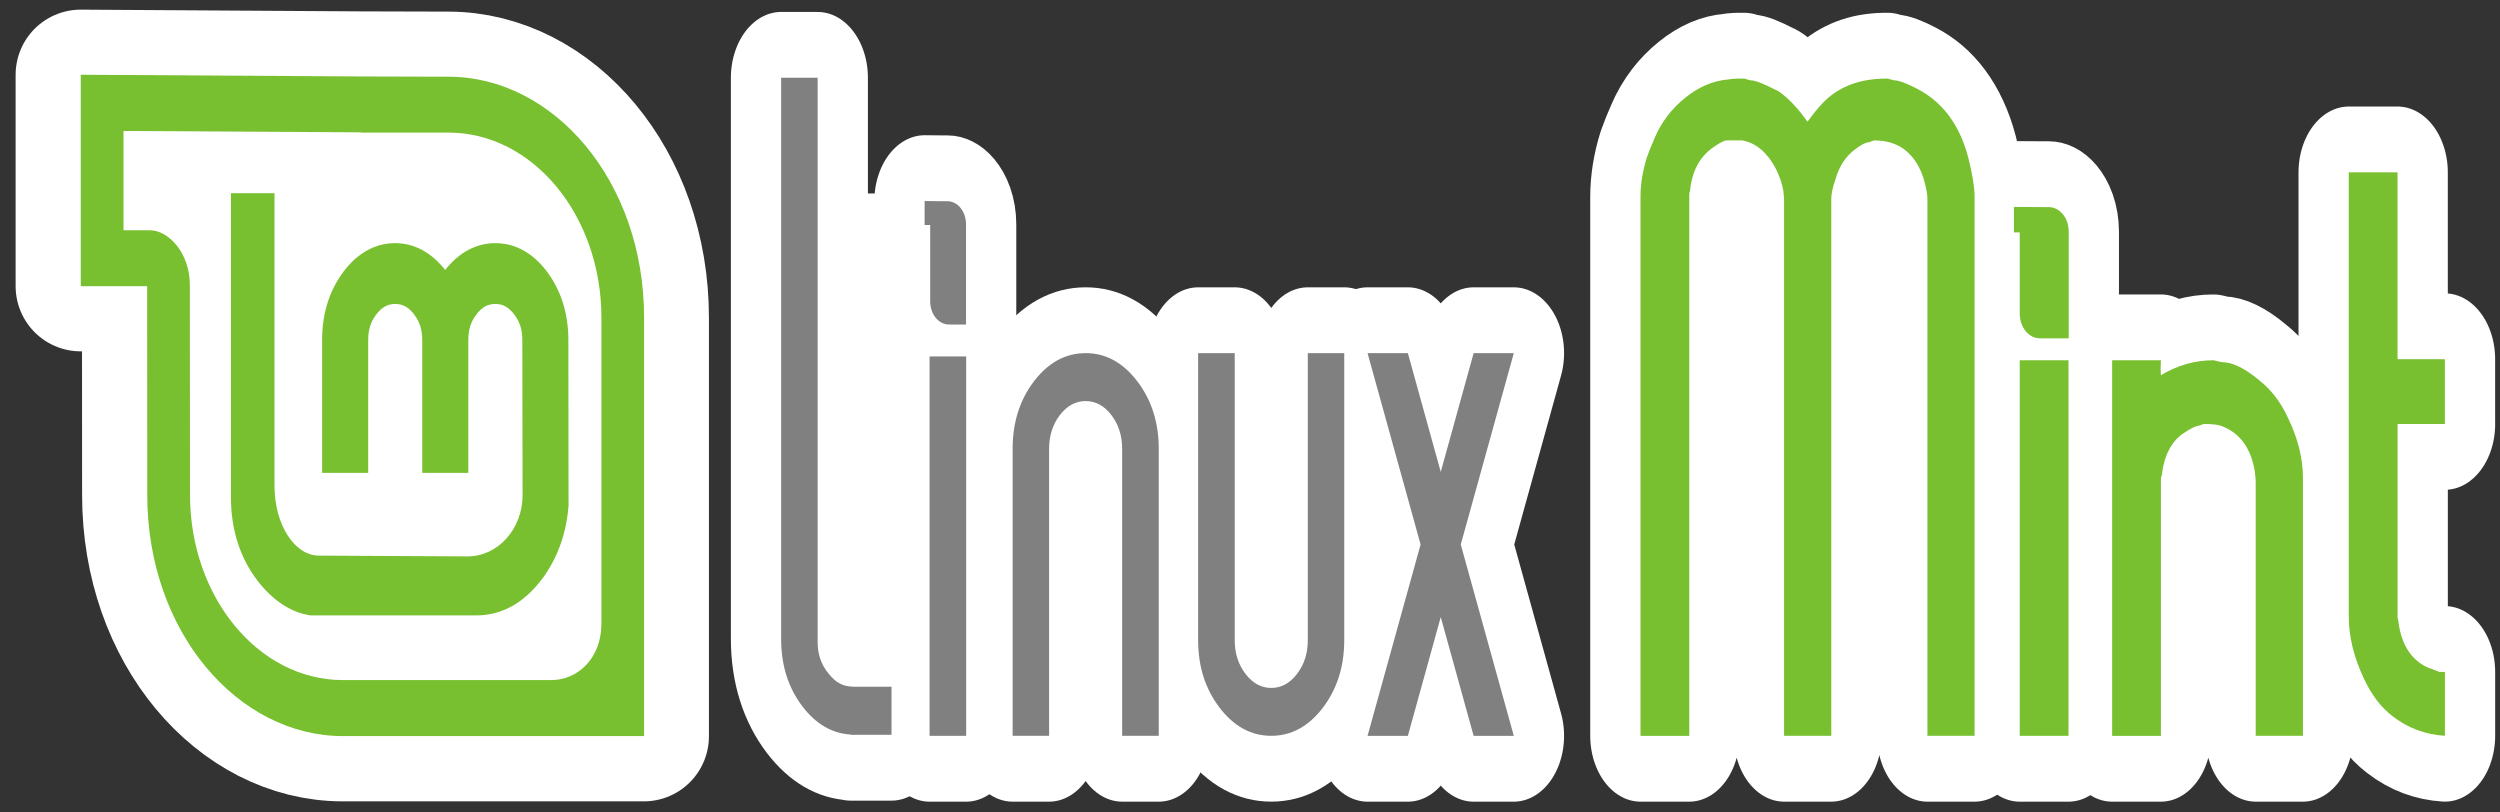 <?xml version="1.0" encoding="UTF-8" standalone="no"?>
<!-- Created with Inkscape (http://www.inkscape.org/) -->

<svg
   xmlns:dc="http://purl.org/dc/elements/1.1/"
   xmlns:cc="http://creativecommons.org/ns#"
   xmlns:rdf="http://www.w3.org/1999/02/22-rdf-syntax-ns#"
   xmlns:svg="http://www.w3.org/2000/svg"
   xmlns="http://www.w3.org/2000/svg"
   xmlns:xlink="http://www.w3.org/1999/xlink"
   xmlns:sodipodi="http://sodipodi.sourceforge.net/DTD/sodipodi-0.dtd"
   xmlns:inkscape="http://www.inkscape.org/namespaces/inkscape"
   version="1.0"
   width="240"
   height="78"
   id="svg2619"
   inkscape:version="0.91 r13725"
   sodipodi:docname="LinuxMint_Logo-flat-03.svg"
   inkscape:export-filename="/home/sebastien/Sources/grub-themes/Grub2-theme-Sunshine-LinuxMint-master/Sunshine-LinuxMint/LinuxMint_Logo-flat-03.png"
   inkscape:export-xdpi="90"
   inkscape:export-ydpi="90">
  <rect width="100%" height="100%" fill="#333333" stroke="none"/>
  <sodipodi:namedview
     pagecolor="#5b8bed"
     bordercolor="#666666"
     borderopacity="1"
     objecttolerance="10"
     gridtolerance="10"
     guidetolerance="10"
     inkscape:pageopacity="0"
     inkscape:pageshadow="2"
     inkscape:window-width="1024"
     inkscape:window-height="550"
     id="namedview69"
     showgrid="false"
     inkscape:zoom="3"
     inkscape:cx="164.32278"
     inkscape:cy="37.24789"
     inkscape:window-x="0"
     inkscape:window-y="0"
     inkscape:window-maximized="1"
     inkscape:current-layer="svg2619"
     showguides="true"
     inkscape:guide-bbox="true"
     fit-margin-top="1"
     fit-margin-left="2"
     fit-margin-right="2"
     fit-margin-bottom="1"
     showborder="true"
     inkscape:showpageshadow="false">
    <sodipodi:guide
       position="-463.79,-92.002"
       orientation="0,1"
       id="guide4405" />
  </sodipodi:namedview>
  <title
     id="title3079">Linux Mint Official Logo</title>
  <defs
     id="defs2621">
    <linearGradient
       id="linearGradient3431">
      <stop
         id="stop3433"
         style="stop-color:#3d3d3d;stop-opacity:1"
         offset="0" />
      <stop
         id="stop3435"
         style="stop-color:#000000;stop-opacity:0.114"
         offset="1" />
    </linearGradient>
    <linearGradient
       id="linearGradient3312">
      <stop
         id="stop3314"
         style="stop-color:#c7f994;stop-opacity:1"
         offset="0" />
      <stop
         id="stop3316"
         style="stop-color:#87cf3e;stop-opacity:1"
         offset="1" />
    </linearGradient>
    <filter
       id="filter3291"
       style="color-interpolation-filters:sRGB">
      <feGaussianBlur
         id="feGaussianBlur3293"
         stdDeviation="0.401" />
    </filter>
    <filter
       id="filter3546"
       style="color-interpolation-filters:sRGB">
      <feGaussianBlur
         id="feGaussianBlur3548"
         stdDeviation="0.16" />
    </filter>
    <linearGradient
       x1="70.492"
       y1="416.389"
       x2="113.642"
       y2="375.88"
       id="linearGradient4136"
       xlink:href="#linearGradient3431"
       gradientUnits="userSpaceOnUse"
       gradientTransform="translate(0,80)"
       spreadMethod="pad" />
    <filter
       id="filter3469"
       style="color-interpolation-filters:sRGB">
      <feGaussianBlur
         id="feGaussianBlur3471"
         stdDeviation="2.712" />
    </filter>
    <linearGradient
       x1="61.429"
       y1="362.143"
       x2="116.429"
       y2="408.571"
       id="linearGradient3538"
       xlink:href="#linearGradient3312"
       gradientUnits="userSpaceOnUse"
       gradientTransform="matrix(2.684,0,0,2.684,-89.866,-904.323)" />
    <filter
       id="filter3573"
       style="color-interpolation-filters:sRGB">
      <feGaussianBlur
         id="feGaussianBlur3575"
         stdDeviation="1.628" />
    </filter>
    <filter
       id="filter3965"
       style="color-interpolation-filters:sRGB">
      <feGaussianBlur
         id="feGaussianBlur3967"
         stdDeviation="2.474" />
    </filter>
    <filter
       id="filter4006"
       style="color-interpolation-filters:sRGB">
      <feGaussianBlur
         id="feGaussianBlur4008"
         stdDeviation="1.65" />
    </filter>
    <filter
       id="filter4135"
       style="color-interpolation-filters:sRGB">
      <feGaussianBlur
         id="feGaussianBlur4137"
         stdDeviation="0.747" />
    </filter>
  </defs>
  <g
     id="g4201">
    <g
       transform="matrix(0.772,0,0,1.011,-360.378,-109.064)"
       id="g4645"
       style="fill:#ffffff;fill-opacity:1;stroke:#ffffff;stroke-width:12.5;stroke-linejoin:round;stroke-miterlimit:4;stroke-dasharray:none;stroke-opacity:1">
      <path
         inkscape:connector-curvature="0"
         style="display:inline;fill:#ffffff;fill-opacity:1;fill-rule:evenodd;stroke:#ffffff;stroke-width:12.5;stroke-linejoin:round;stroke-miterlimit:4;stroke-dasharray:none;stroke-opacity:1"
         id="path4647"
         d="m 712.359,177.748 -5.87,0 0,-51.013 c 0,-0.346 -0.115,-0.89 -0.363,-1.599 -0.478,-1.368 -1.336,-2.407 -2.589,-3.116 -1.006,-0.544 -2.226,-0.808 -3.644,-0.808 -0.066,0 -0.181,0.033 -0.363,0.082 -0.181,0.066 -0.297,0.099 -0.363,0.099 -0.346,0 -0.89,0.214 -1.599,0.627 -1.187,0.643 -2.028,1.599 -2.506,2.852 -0.346,0.775 -0.528,1.401 -0.528,1.863 l 0,51.013 -5.87,0 0,-51.013 c 0,-0.05 -0.033,-0.313 -0.099,-0.791 -0.181,-0.725 -0.511,-1.434 -0.989,-2.143 -1.072,-1.484 -2.424,-2.358 -4.105,-2.589 0.181,0 -0.231,0 -1.237,0 -0.066,0 -0.181,0 -0.363,0 -0.181,0 -0.297,0 -0.346,0 -0.297,0 -0.841,0.214 -1.616,0.627 -1.731,0.89 -2.704,2.292 -2.951,4.204 -0.05,0.066 -0.082,0.148 -0.082,0.264 l 0,51.442 -6.067,0 0,-51.178 c 0,-1.187 0.264,-2.44 0.791,-3.743 0.247,-0.544 0.577,-1.154 0.989,-1.88 0.824,-1.484 2.094,-2.753 3.792,-3.792 1.682,-1.039 3.462,-1.616 5.309,-1.731 0.462,-0.066 1.121,-0.099 1.962,-0.082 0.049,-0.017 0.198,0.017 0.445,0.082 0.231,0.049 0.379,0.082 0.445,0.082 0.528,0 1.533,0.297 3.034,0.89 0.231,0.066 0.495,0.181 0.791,0.363 1.022,0.594 2.094,1.484 3.215,2.671 0.956,-1.006 1.781,-1.748 2.506,-2.226 1.896,-1.253 4.369,-1.88 7.387,-1.863 0.066,-0.017 0.214,0.017 0.445,0.082 0.247,0.049 0.396,0.082 0.462,0.082 0.528,0 1.484,0.264 2.852,0.808 3.149,1.253 5.26,3.413 6.331,6.513 0.528,1.599 0.791,2.852 0.791,3.743 l 0,51.178 0,0 0,0 z" />
      <polygon
         style="display:inline;fill:#ffffff;fill-opacity:1;fill-rule:evenodd;stroke:#ffffff;stroke-width:6.065;stroke-linejoin:round;stroke-miterlimit:4;stroke-dasharray:none;stroke-opacity:1"
         id="polygon4649"
         transform="matrix(2.061,0,0,2.061,453.155,93.331)"
         points="131.432,23.656 131.432,40.96 128.488,40.96 128.488,23.656 128.488,23.656 " />
      <path
         inkscape:connector-curvature="0"
         style="display:inline;fill:#ffffff;fill-opacity:1;fill-rule:evenodd;stroke:#ffffff;stroke-width:12.5;stroke-linejoin:round;stroke-miterlimit:4;stroke-dasharray:none;stroke-opacity:1"
         id="path4651"
         d="m 753.183,177.748 -5.87,0 0,-24.171 c 0,-0.115 -0.035,-0.412 -0.099,-0.89 -0.478,-2.259 -1.863,-3.71 -4.188,-4.369 -0.363,-0.115 -1.074,-0.181 -2.143,-0.181 -0.066,0 -0.198,0.033 -0.396,0.099 -0.214,0.066 -0.311,0.082 -0.311,0.082 -0.299,0 -0.876,0.214 -1.698,0.627 -1.616,0.775 -2.556,2.143 -2.852,4.105 -0.066,0.066 -0.101,0.148 -0.101,0.264 l 0,24.435 -6.065,0 0,-35.663 6.065,0 c -0.047,0.546 -0.047,1.006 0,1.418 2.044,-0.94 4.223,-1.418 6.548,-1.418 0.064,0 0.229,0.035 0.544,0.101 0.299,0.047 0.478,0.08 0.528,0.08 1.253,0 2.788,0.561 4.567,1.698 1.502,0.892 2.706,2.077 3.594,3.563 1.253,1.962 1.88,3.875 1.88,5.705 l 0,24.515 -0.002,0 z" />
      <path
         inkscape:connector-curvature="0"
         style="display:inline;fill:#ffffff;fill-opacity:1;fill-rule:evenodd;stroke:#ffffff;stroke-width:12.5;stroke-linejoin:round;stroke-miterlimit:4;stroke-dasharray:none;stroke-opacity:1"
         id="path4653"
         d="m 770.841,148.136 -5.886,0 0,18.384 c 0.066,0.165 0.132,0.445 0.181,0.791 0.429,1.913 1.585,3.217 3.479,3.924 0.412,0.115 0.643,0.181 0.709,0.181 0.066,0 0.082,0.033 0.082,0.082 0,0 0.033,0 0.099,0 0.066,0 0.181,0.033 0.363,0.099 0.165,0.066 0.299,0.082 0.346,0.082 0.066,0 0.165,0 0.313,0 0.148,0 0.247,0 0.313,0 l 0,6.067 c -2.442,-0.117 -4.617,-0.742 -6.513,-1.863 -1.434,-0.841 -2.622,-2.028 -3.563,-3.578 -1.251,-2.011 -1.878,-3.99 -1.878,-5.884 l 0,-42.178 6.065,0 0,17.741 5.886,0 0,6.15 0.002,0 0,0 z" />
      <path
         inkscape:connector-curvature="0"
         style="display:inline;fill:#ffffff;fill-opacity:1;fill-rule:evenodd;stroke:#ffffff;stroke-width:12.5;stroke-linejoin:round;stroke-miterlimit:4;stroke-dasharray:none;stroke-opacity:1"
         id="path4655"
         d="m 720.444,140 c -1.298,0 -2.474,-1 -2.474,-2.351 l 0,-0.579 0,0 0,-7.124 -0.719,0 0,-2.421 3.773,0.018 0.561,0 c 1.316,0 2.474,0.983 2.474,2.334 l 0,10.124 -3.615,0 0,0 0,0 z" />
    </g>
    <rect
       y="17.339"
       x="177.877"
       height="52.47"
       width="4.666"
       id="rect4657"
       style="fill:#ffffff;fill-opacity:1;stroke:none;stroke-width:12.5;stroke-linecap:round;stroke-linejoin:round;stroke-miterlimit:4;stroke-dasharray:none;stroke-opacity:1" />
    <rect
       y="43.667"
       x="209.333"
       height="26"
       width="5"
       id="rect3392"
       style="fill:#ffffff;fill-opacity:1;stroke:none;stroke-width:12.5;stroke-linecap:round;stroke-linejoin:round;stroke-miterlimit:4;stroke-dasharray:none;stroke-opacity:1" />
  </g>
  <g
     id="g4670"
     transform="matrix(0.772,0,0,1.011,-360.378,-109.064)">
    <g
       style="fill:#ffffff;fill-opacity:1;stroke:#ffffff;stroke-width:12.5;stroke-linejoin:round;stroke-miterlimit:4;stroke-dasharray:none;stroke-opacity:1"
       id="g4631">
      <polygon
         points="64.168,23.48 66.376,23.48 66.376,40.96 64.168,40.96 64.168,23.48 "
         transform="matrix(2.061,0,0,2.061,450.155,93.331)"
         id="polygon4633"
         style="display:inline;fill:#ffffff;fill-opacity:1;fill-rule:evenodd;stroke:#ffffff;stroke-width:6.065;stroke-linejoin:round;stroke-miterlimit:4;stroke-dasharray:none;stroke-opacity:1" />
      <path
         d="m 610.905,177.748 -4.551,0 0,-27.254 c 0,-1.237 -0.445,-2.308 -1.336,-3.199 -0.89,-0.89 -1.962,-1.333 -3.199,-1.333 -1.253,0 -2.325,0.445 -3.215,1.333 -0.89,0.89 -1.336,1.962 -1.336,3.199 l 0,27.254 -4.534,0 0,-27.254 c 0,-2.49 0.874,-4.633 2.655,-6.412 1.781,-1.781 3.924,-2.673 6.43,-2.673 2.49,0 4.633,0.892 6.414,2.673 1.781,1.779 2.671,3.922 2.671,6.412 l 0,27.254 0,0 z"
         id="path4635"
         style="display:inline;fill:#ffffff;fill-opacity:1;fill-rule:evenodd;stroke:#ffffff;stroke-width:12.5;stroke-linejoin:round;stroke-miterlimit:4;stroke-dasharray:none;stroke-opacity:1"
         inkscape:connector-curvature="0" />
      <path
         d="m 633.971,168.662 c 0,2.506 -0.89,4.633 -2.655,6.414 -1.781,1.779 -3.924,2.671 -6.43,2.671 -2.49,0 -4.633,-0.892 -6.414,-2.671 -1.781,-1.781 -2.671,-3.908 -2.671,-6.414 l 0,-27.252 4.551,0 0,27.254 c 0,1.253 0.445,2.308 1.336,3.199 0.89,0.892 1.962,1.336 3.199,1.336 1.253,0 2.325,-0.445 3.215,-1.336 0.89,-0.89 1.335,-1.943 1.335,-3.199 l 0,-27.254 4.534,0 0,27.252 0,0 z"
         id="path4637"
         style="display:inline;fill:#ffffff;fill-opacity:1;fill-rule:evenodd;stroke:#ffffff;stroke-width:12.5;stroke-linejoin:round;stroke-miterlimit:4;stroke-dasharray:none;stroke-opacity:1"
         inkscape:connector-curvature="0" />
      <polygon
         points="92.056,40.96 89.624,40.96 92.824,32.144 89.624,23.328 92.056,23.328 94.04,28.8 96.024,23.328 98.448,23.328 95.248,32.144 98.448,40.96 98.448,40.96 96.024,40.96 94.04,35.488 "
         transform="matrix(2.061,0,0,2.061,452.155,93.331)"
         id="polygon4639"
         style="display:inline;fill:#ffffff;fill-opacity:1;fill-rule:evenodd;stroke:#ffffff;stroke-width:6.065;stroke-linejoin:round;stroke-miterlimit:4;stroke-dasharray:none;stroke-opacity:1" />
      <path
         d="m 584.789,138.689 c -1.22,0 -2.308,-0.94 -2.308,-2.209 l 0,-0.544 0,0 0,-6.694 -0.692,0 0,-2.275 2.313,0.017 0.528,0 c 1.22,0 2.308,0.923 2.308,2.193 l 0,9.513 -2.148,0 0,0 0,0 z"
         id="path4641"
         style="display:inline;fill:#ffffff;fill-opacity:1;fill-rule:evenodd;stroke:#ffffff;stroke-width:12.5;stroke-linejoin:round;stroke-miterlimit:4;stroke-dasharray:none;stroke-opacity:1"
         inkscape:connector-curvature="0" />
      <path
         d="m 563.948,115.26 0,53.287 c 0,2.506 0.878,4.638 2.659,6.419 1.673,1.671 3.677,2.557 5.989,2.659 l 0,0.027 0.457,0 4.62,0 0,-4.566 -4.62,0 c -1.484,0 -2.333,-0.421 -3.223,-1.262 -0.89,-0.822 -1.343,-1.811 -1.343,-2.981 l 0,-53.582 -4.539,0 z"
         id="path4643"
         style="display:inline;fill:#ffffff;fill-opacity:1;fill-rule:evenodd;stroke:#ffffff;stroke-width:12.5;stroke-linejoin:round;stroke-miterlimit:4;stroke-dasharray:none;stroke-opacity:1"
         inkscape:connector-curvature="0" />
    </g>
    <rect
       y="126.25"
       x="573.25"
       height="41.5"
       width="4"
       id="rect4668"
       style="fill:#ffffff;fill-opacity:1;stroke:none;stroke-width:12.5;stroke-linecap:round;stroke-linejoin:round;stroke-miterlimit:4;stroke-dasharray:none;stroke-opacity:1" />
  </g>
  <g
     id="g4623"
     transform="matrix(0.772,0,0,1.011,-360.378,-109.064)">
    <polygon
       points="64.168,23.48 66.376,23.48 66.376,40.96 64.168,40.96 64.168,23.48 "
       transform="matrix(2.061,0,0,2.061,450.155,93.331)"
       id="polygon2586"
       style="display:inline;fill:#808080;fill-opacity:1;fill-rule:evenodd;stroke:#78c02f;stroke-width:0;stroke-miterlimit:4;stroke-dasharray:none;stroke-opacity:1" />
    <path
       d="m 610.905,177.748 -4.551,0 0,-27.254 c 0,-1.237 -0.445,-2.308 -1.336,-3.199 -0.89,-0.89 -1.962,-1.333 -3.199,-1.333 -1.253,0 -2.325,0.445 -3.215,1.333 -0.89,0.89 -1.336,1.962 -1.336,3.199 l 0,27.254 -4.534,0 0,-27.254 c 0,-2.49 0.874,-4.633 2.655,-6.412 1.781,-1.781 3.924,-2.673 6.43,-2.673 2.49,0 4.633,0.892 6.414,2.673 1.781,1.779 2.671,3.922 2.671,6.412 l 0,27.254 0,0 z"
       id="path2588"
       style="display:inline;fill:#808080;fill-opacity:1;fill-rule:evenodd;stroke:#78c02f;stroke-width:0;stroke-miterlimit:4;stroke-dasharray:none;stroke-opacity:1"
       inkscape:connector-curvature="0" />
    <path
       d="m 633.971,168.662 c 0,2.506 -0.89,4.633 -2.655,6.414 -1.781,1.779 -3.924,2.671 -6.43,2.671 -2.49,0 -4.633,-0.892 -6.414,-2.671 -1.781,-1.781 -2.671,-3.908 -2.671,-6.414 l 0,-27.252 4.551,0 0,27.254 c 0,1.253 0.445,2.308 1.336,3.199 0.89,0.892 1.962,1.336 3.199,1.336 1.253,0 2.325,-0.445 3.215,-1.336 0.89,-0.89 1.335,-1.943 1.335,-3.199 l 0,-27.254 4.534,0 0,27.252 0,0 z"
       id="path2590"
       style="display:inline;fill:#808080;fill-opacity:1;fill-rule:evenodd;stroke:#78c02f;stroke-width:0;stroke-miterlimit:4;stroke-dasharray:none;stroke-opacity:1"
       inkscape:connector-curvature="0" />
    <polygon
       points="92.056,40.96 89.624,40.96 92.824,32.144 89.624,23.328 92.056,23.328 94.04,28.8 96.024,23.328 98.448,23.328 95.248,32.144 98.448,40.96 98.448,40.96 96.024,40.96 94.04,35.488 "
       transform="matrix(2.061,0,0,2.061,452.155,93.331)"
       id="polygon2592"
       style="display:inline;fill:#808080;fill-opacity:1;fill-rule:evenodd;stroke:#78c02f;stroke-width:0;stroke-miterlimit:4;stroke-dasharray:none;stroke-opacity:1" />
    <path
       d="m 584.789,138.689 c -1.22,0 -2.308,-0.94 -2.308,-2.209 l 0,-0.544 0,0 0,-6.694 -0.692,0 0,-2.275 2.313,0.017 0.528,0 c 1.22,0 2.308,0.923 2.308,2.193 l 0,9.513 -2.148,0 0,0 0,0 z"
       id="path2602"
       style="display:inline;fill:#808080;fill-opacity:1;fill-rule:evenodd;stroke:#78c02f;stroke-width:0;stroke-miterlimit:4;stroke-dasharray:none;stroke-opacity:1"
       inkscape:connector-curvature="0" />
    <path
       d="m 563.948,115.26 0,53.287 c 0,2.506 0.878,4.638 2.659,6.419 1.673,1.671 3.677,2.557 5.989,2.659 l 0,0.027 0.457,0 4.62,0 0,-4.566 -4.62,0 c -1.484,0 -2.333,-0.421 -3.223,-1.262 -0.89,-0.822 -1.343,-1.811 -1.343,-2.981 l 0,-53.582 -4.539,0 z"
       id="polygon3803"
       style="display:inline;fill:#808080;fill-opacity:1;fill-rule:evenodd;stroke:#78c02f;stroke-width:0;stroke-miterlimit:4;stroke-dasharray:none;stroke-opacity:1"
       inkscape:connector-curvature="0" />
  </g>
  <g
     id="g4587"
     style="fill:#78c02f;fill-opacity:1;stroke:none"
     transform="matrix(0.772,0,0,1.011,-360.378,-109.064)">
    <path
       inkscape:connector-curvature="0"
       style="display:inline;fill:#78c02f;fill-opacity:1;fill-rule:evenodd;stroke:none"
       id="path2594"
       d="m 712.359,177.748 -5.87,0 0,-51.013 c 0,-0.346 -0.115,-0.89 -0.363,-1.599 -0.478,-1.368 -1.336,-2.407 -2.589,-3.116 -1.006,-0.544 -2.226,-0.808 -3.644,-0.808 -0.066,0 -0.181,0.033 -0.363,0.082 -0.181,0.066 -0.297,0.099 -0.363,0.099 -0.346,0 -0.89,0.214 -1.599,0.627 -1.187,0.643 -2.028,1.599 -2.506,2.852 -0.346,0.775 -0.528,1.401 -0.528,1.863 l 0,51.013 -5.87,0 0,-51.013 c 0,-0.05 -0.033,-0.313 -0.099,-0.791 -0.181,-0.725 -0.511,-1.434 -0.989,-2.143 -1.072,-1.484 -2.424,-2.358 -4.105,-2.589 0.181,0 -0.231,0 -1.237,0 -0.066,0 -0.181,0 -0.363,0 -0.181,0 -0.297,0 -0.346,0 -0.297,0 -0.841,0.214 -1.616,0.627 -1.731,0.89 -2.704,2.292 -2.951,4.204 -0.05,0.066 -0.082,0.148 -0.082,0.264 l 0,51.442 -6.067,0 0,-51.178 c 0,-1.187 0.264,-2.44 0.791,-3.743 0.247,-0.544 0.577,-1.154 0.989,-1.88 0.824,-1.484 2.094,-2.753 3.792,-3.792 1.682,-1.039 3.462,-1.616 5.309,-1.731 0.462,-0.066 1.121,-0.099 1.962,-0.082 0.049,-0.017 0.198,0.017 0.445,0.082 0.231,0.049 0.379,0.082 0.445,0.082 0.528,0 1.533,0.297 3.034,0.89 0.231,0.066 0.495,0.181 0.791,0.363 1.022,0.594 2.094,1.484 3.215,2.671 0.956,-1.006 1.781,-1.748 2.506,-2.226 1.896,-1.253 4.369,-1.88 7.387,-1.863 0.066,-0.017 0.214,0.017 0.445,0.082 0.247,0.049 0.396,0.082 0.462,0.082 0.528,0 1.484,0.264 2.852,0.808 3.149,1.253 5.26,3.413 6.331,6.513 0.528,1.599 0.791,2.852 0.791,3.743 l 0,51.178 0,0 0,0 z" />
    <polygon
       style="display:inline;fill:#78c02f;fill-opacity:1;fill-rule:evenodd;stroke:none"
       id="polygon2596"
       transform="matrix(2.061,0,0,2.061,453.155,93.331)"
       points="128.488,23.656 128.488,23.656 131.432,23.656 131.432,40.96 128.488,40.96 " />
    <path
       inkscape:connector-curvature="0"
       style="display:inline;fill:#78c02f;fill-opacity:1;fill-rule:evenodd;stroke:none"
       id="path2598"
       d="m 753.183,177.748 -5.87,0 0,-24.171 c 0,-0.115 -0.035,-0.412 -0.099,-0.89 -0.478,-2.259 -1.863,-3.71 -4.188,-4.369 -0.363,-0.115 -1.074,-0.181 -2.143,-0.181 -0.066,0 -0.198,0.033 -0.396,0.099 -0.214,0.066 -0.311,0.082 -0.311,0.082 -0.299,0 -0.876,0.214 -1.698,0.627 -1.616,0.775 -2.556,2.143 -2.852,4.105 -0.066,0.066 -0.101,0.148 -0.101,0.264 l 0,24.435 -6.065,0 0,-35.663 6.065,0 c -0.047,0.546 -0.047,1.006 0,1.418 2.044,-0.94 4.223,-1.418 6.548,-1.418 0.064,0 0.229,0.035 0.544,0.101 0.299,0.047 0.478,0.08 0.528,0.08 1.253,0 2.788,0.561 4.567,1.698 1.502,0.892 2.706,2.077 3.594,3.563 1.253,1.962 1.88,3.875 1.88,5.705 l 0,24.515 -0.002,0 z" />
    <path
       inkscape:connector-curvature="0"
       style="display:inline;fill:#78c02f;fill-opacity:1;fill-rule:evenodd;stroke:none"
       id="path2600"
       d="m 770.841,148.136 -5.886,0 0,18.384 c 0.066,0.165 0.132,0.445 0.181,0.791 0.429,1.913 1.585,3.217 3.479,3.924 0.412,0.115 0.643,0.181 0.709,0.181 0.066,0 0.082,0.033 0.082,0.082 0,0 0.033,0 0.099,0 0.066,0 0.181,0.033 0.363,0.099 0.165,0.066 0.299,0.082 0.346,0.082 0.066,0 0.165,0 0.313,0 0.148,0 0.247,0 0.313,0 l 0,6.067 c -2.442,-0.117 -4.617,-0.742 -6.513,-1.863 -1.434,-0.841 -2.622,-2.028 -3.563,-3.578 -1.251,-2.011 -1.878,-3.99 -1.878,-5.884 l 0,-42.178 6.065,0 0,17.741 5.886,0 0,6.15 0.002,0 0,0 z" />
    <path
       inkscape:connector-curvature="0"
       style="display:inline;fill:#78c02f;fill-opacity:1;fill-rule:evenodd;stroke:none"
       id="path2604"
       d="m 720.444,140 c -1.298,0 -2.474,-1 -2.474,-2.351 l 0,-0.579 0,0 0,-7.124 -0.719,0 0,-2.421 3.773,0.018 0.561,0 c 1.316,0 2.474,0.983 2.474,2.334 l 0,10.124 -3.615,0 0,0 0,0 z" />
  </g>
  <g
     inkscape:groupmode="layer"
     id="layer1"
     inkscape:label="Background"
     style="display:inline">
    <path
       style="display:inline;overflow:visible;visibility:visible;fill:#ffffff;fill-opacity:1;fill-rule:evenodd;stroke:#ffffff;stroke-width:12.5;stroke-linejoin:round;stroke-miterlimit:4;stroke-dasharray:none;stroke-opacity:1;marker:none;enable-background:accumulate"
       d="m 32.907,70.68 c -10.052,0 -18.775,-9.986 -18.775,-23.146 l -0.009,-15.98 0,-4.075 -6.373,0 0,-20.303 26.875,0.166 8.407,0.024 c 10.061,0 18.775,9.974 18.775,23.146 l 0,40.168 -28.9,0 0,0 0,0 z"
       id="path4248"
       inkscape:connector-curvature="0" />
  </g>
  <g
     inkscape:groupmode="layer"
     id="layer2"
     inkscape:label="Top"
     style="display:inline">
    <g
       id="g4238"
       transform="matrix(0.772,0,0,1.011,1.384,-0.864)">
      <path
         inkscape:connector-curvature="0"
         style="display:inline;overflow:visible;visibility:visible;fill:#78c02f;fill-opacity:1;fill-rule:evenodd;stroke:none;stroke-width:1;marker:none;enable-background:accumulate"
         id="path4130"
         d="m 47.345,23.944 c -2.461,0 -4.648,0.914 -6.405,2.689 -1.756,1.774 -2.678,3.989 -2.678,6.488 l 0,12.634 5.731,0 0,-12.634 c 0,-0.958 0.313,-1.707 0.997,-2.398 0.686,-0.693 1.413,-1.007 2.357,-1.007 0.963,0 1.679,0.312 2.367,1.007 0.684,0.691 0.997,1.44 0.997,2.398 l 0,12.634 5.731,0 0,-12.634 c 0,-0.958 0.313,-1.707 0.997,-2.398 0.688,-0.695 1.404,-1.007 2.367,-1.007 0.944,0 1.67,0.314 2.357,1.007 0.684,0.691 0.997,1.44 0.997,2.398 l 0.031,14.763 c 0,3.149 -2.999,5.803 -6.852,5.803 L 37.856,53.614 c -2.973,0 -5.513,-2.894 -5.513,-6.613 l 0,-27.8 -5.419,0 0,28.869 c 0,3.063 1.121,5.749 3.301,7.921 1.864,1.84 4.105,3.032 6.623,3.301 l 20.576,-5e-5 c 3.162,0 5.94,-1.176 8.181,-3.457 l 0.01,0 c 1.906,-1.958 3.02,-4.305 3.291,-6.945 L 68.886,33.121 c 0,-2.499 -0.922,-4.714 -2.678,-6.488 -1.757,-1.775 -3.944,-2.689 -6.405,-2.689 -2.416,0 -4.53,0.898 -6.239,2.543 -1.704,-1.642 -3.804,-2.543 -6.218,-2.543 z" />
      <path
         inkscape:connector-curvature="0"
         style="display:inline;overflow:visible;visibility:visible;fill:#78c02f;fill-opacity:1;fill-rule:evenodd;stroke:none;stroke-width:1;marker:none;enable-background:accumulate"
         id="path6141"
         d="m 40.85,70.75 c -13.026,0 -24.33,-9.875 -24.33,-22.889 l -0.012,-15.802 0,-4.03 -8.258,0 0,-20.078 34.826,0.164 10.894,0.023 c 13.038,0 24.33,9.863 24.33,22.889 l 0,39.722 -37.45,0 0,0 0,0 z M 72.993,60.094 c 0,-8.653 0,-29.067 0,-29.067 0,-9.711 -8.516,-17.583 -19.024,-17.583 l -10.906,0 0,-0.023 -29.496,-0.129 0,9.43 c 0,0 1.185,0 3.304,0 2.243,0 4.943,2.108 4.943,5.202 l 0.023,19.925 c 0,9.711 8.516,17.583 19.012,17.583 l 25.914,0 c 3.322,0 6.229,-2.104 6.229,-5.337 z" />
    </g>
  </g>
</svg>
